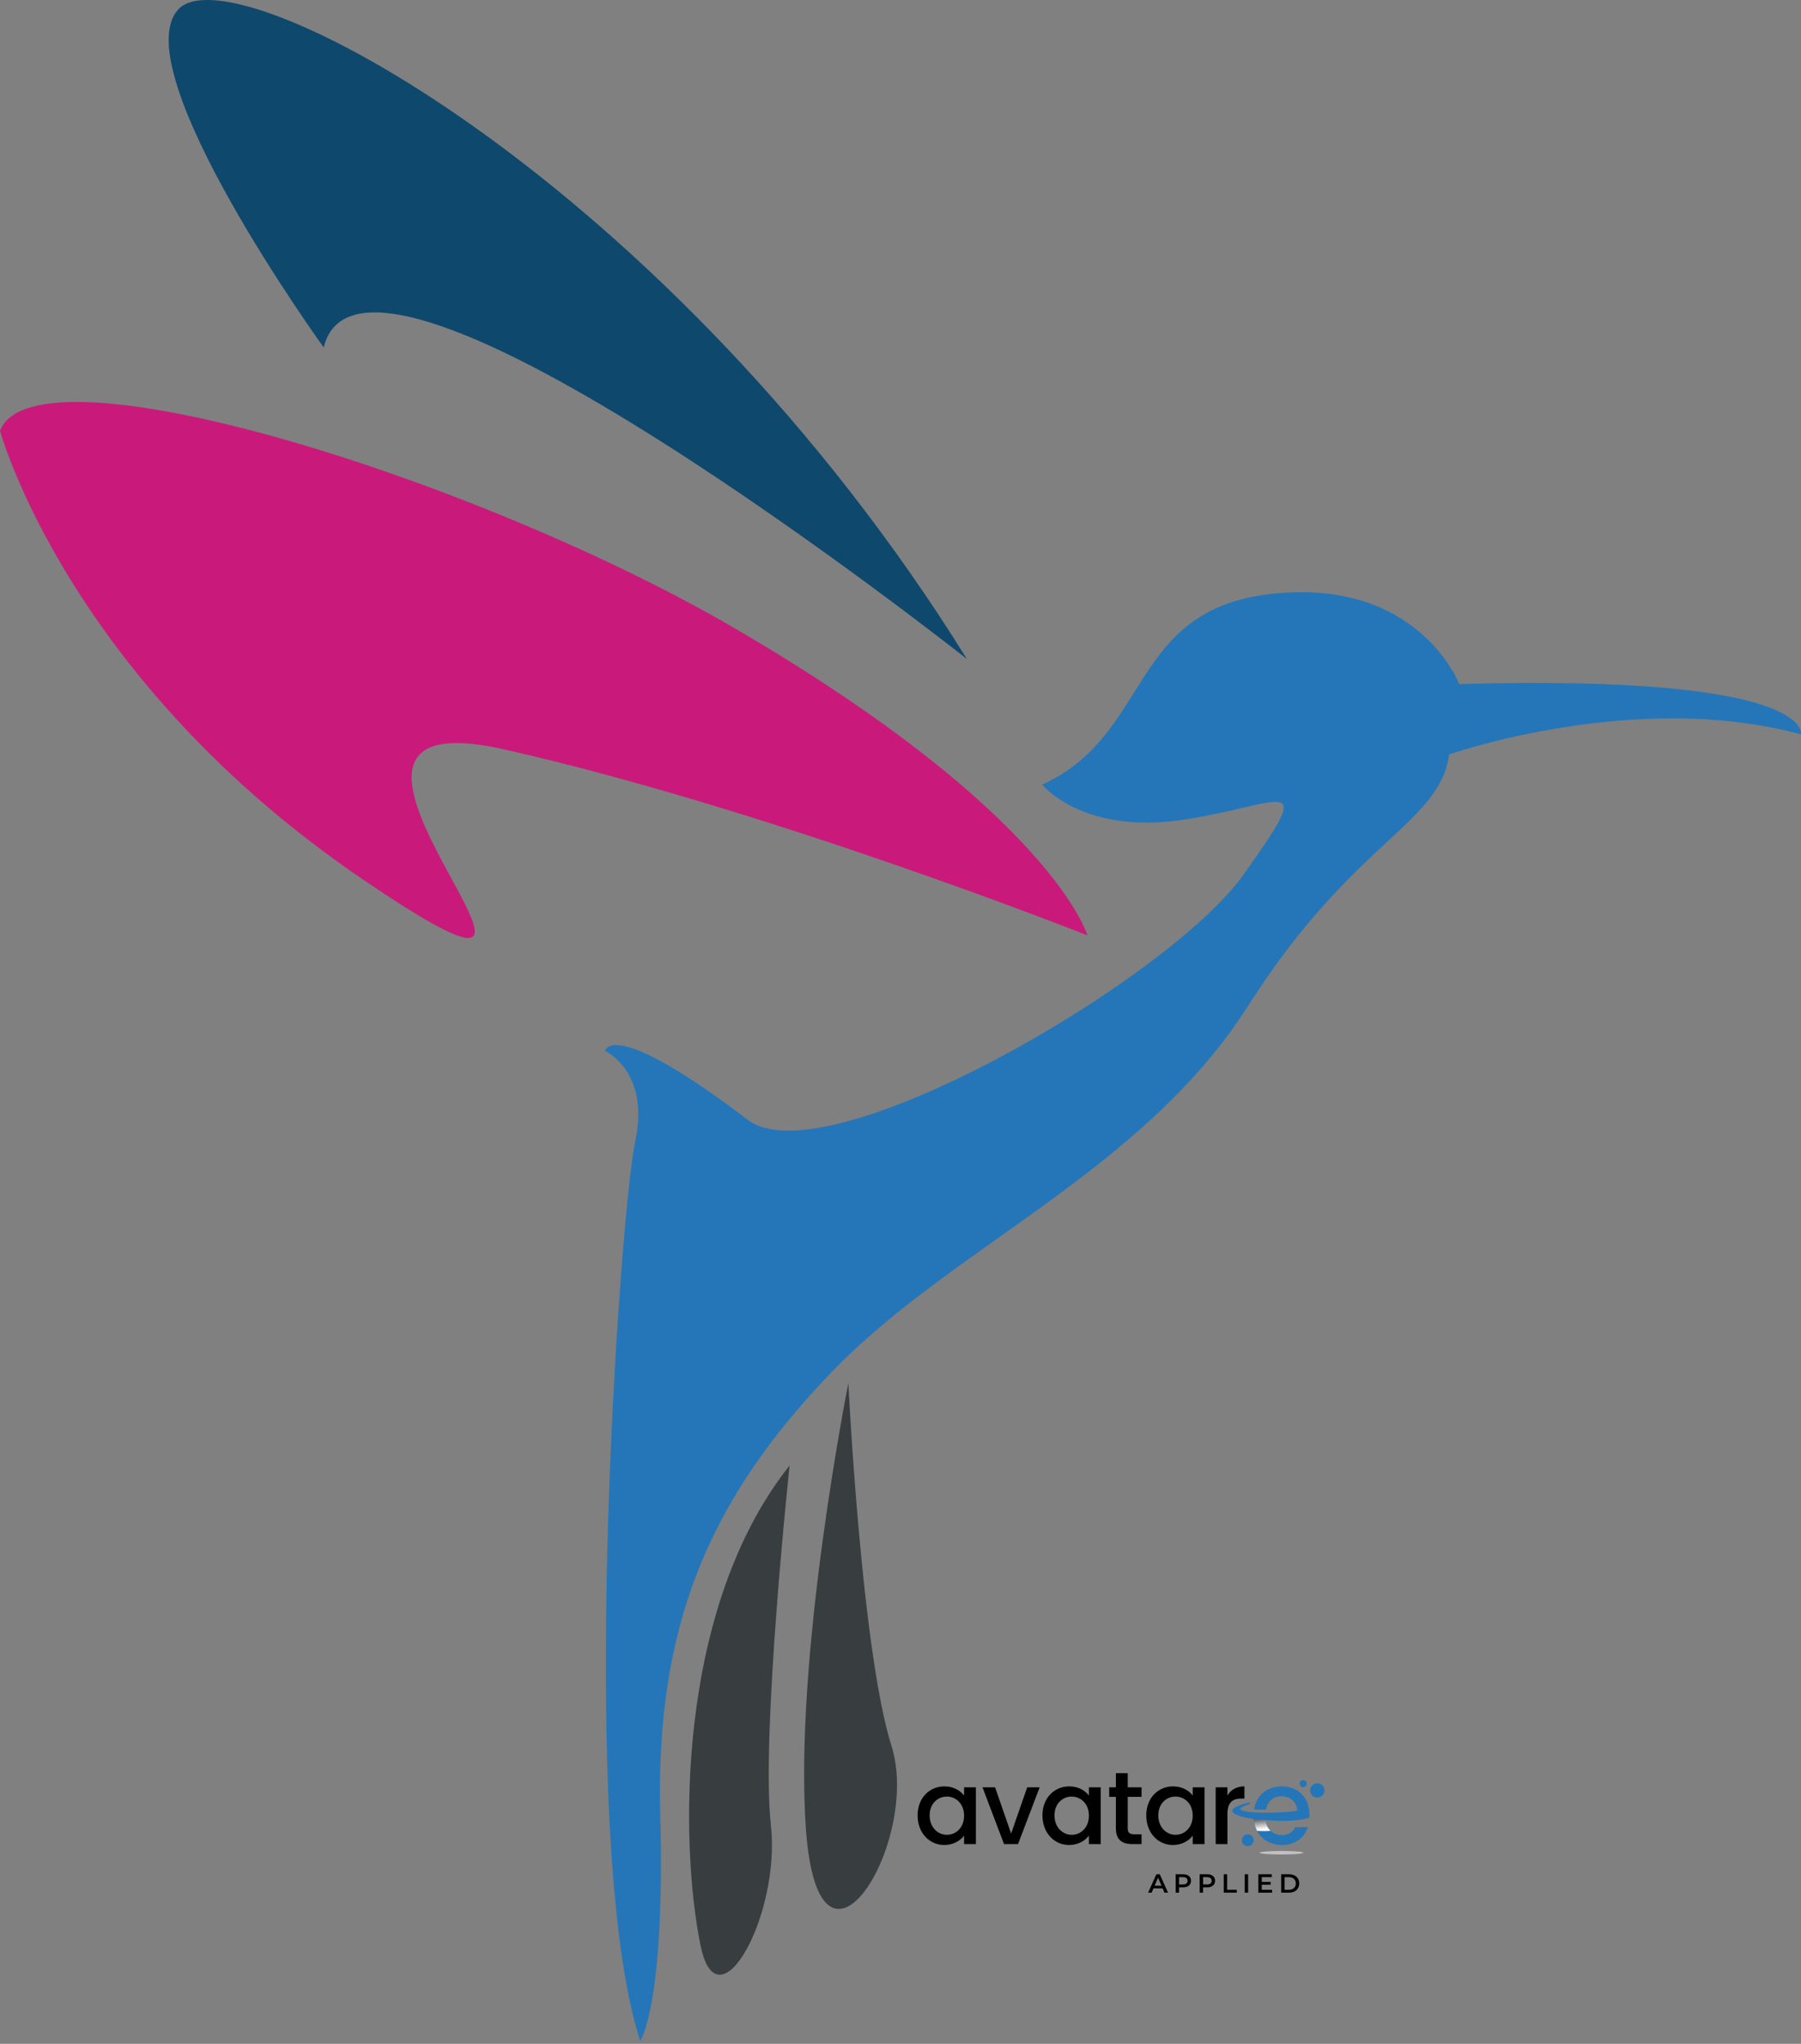 <svg width="579" height="657" viewBox="0 0 579 657" fill="none" xmlns="http://www.w3.org/2000/svg">
<rect x="0" y="0" width="579" height="657" fill="#808080" stroke="none"/>
<path d="M104.064 111.685C104.064 111.685 39.552 22.394 57.323 3.012C75.088 -16.376 215.519 58.368 310.832 211.827C310.832 211.827 116.988 58.368 104.064 111.685Z" fill="#0E486D"/>
<path d="M0 138.464C0 138.464 21.66 218.297 116.969 282.91C212.279 347.529 76.584 221.53 162.2 240.918C247.814 260.291 349.586 300.683 349.586 300.683C349.586 300.683 338.462 261.678 236.508 202.142C153.878 153.888 11.31 109.389 0 138.464Z" fill="#C91A7B"/>
<path d="M194.508 337.836C194.508 337.836 209.049 344.292 204.203 366.909C199.355 389.529 184.817 591.46 205.814 656.071C205.814 656.071 213.888 644.762 212.279 583.374C210.664 521.987 228.432 481.61 267.201 441.216C305.969 400.833 367.353 376.597 401.28 323.295C435.198 269.986 462.664 265.139 465.897 242.518C465.897 242.518 525.662 221.53 578.971 236.07C578.971 236.07 583.81 216.676 469.127 219.899C469.127 219.899 456.202 185.985 409.356 190.839C362.51 195.678 370.585 236.07 335.046 252.228C335.046 252.228 347.971 268.369 380.276 263.524C412.586 258.685 423.888 247.359 399.66 281.297C375.429 315.226 265.371 378.97 240.412 359.975C196.238 326.348 194.508 337.836 194.508 337.836Z" fill="#2576B8"/>
<path d="M225.212 625.366C218.551 592.755 217.286 517.107 253.847 471.092C253.847 471.092 244.601 557.521 247.829 586.596C251.059 615.688 230.719 652.329 225.212 625.366Z" fill="#383D3F"/>
<path d="M272.737 444.622C272.737 444.622 255.09 532.876 259.114 588.217C263.307 645.72 296.297 591.937 286.604 561.24C276.913 530.542 272.737 444.622 272.737 444.622Z" fill="#383D3F"/>
<path d="M303.61 574.238C306.689 574.238 308.809 575.696 309.935 577.186V574.537H313.743V592.782H309.935V590.066C308.775 591.623 306.59 593.079 303.543 593.079C298.809 593.079 295 589.205 295 583.576C295 577.946 298.809 574.238 303.61 574.238ZM304.404 577.516C301.59 577.516 298.875 579.635 298.875 583.576C298.875 587.517 301.59 589.802 304.404 589.802C307.252 589.802 309.935 587.583 309.935 583.642C309.935 579.735 307.252 577.516 304.404 577.516Z" fill="black"/>
<path d="M319.901 574.537L325.067 589.404L330.233 574.537H334.24L327.286 592.782H322.782L315.861 574.537H319.901Z" fill="black"/>
<path d="M343.745 574.238C346.823 574.238 348.944 575.696 350.07 577.186V574.537H353.876V592.782H350.07V590.066C348.91 591.623 346.725 593.079 343.678 593.079C338.943 593.079 335.135 589.205 335.135 583.576C335.135 577.946 338.943 574.238 343.745 574.238ZM344.539 577.516C341.726 577.516 339.008 579.635 339.008 583.576C339.008 587.517 341.725 589.802 344.539 589.802C347.387 589.802 350.069 587.583 350.069 583.642C350.069 579.735 347.387 577.516 344.539 577.516Z" fill="black"/>
<path d="M358.744 577.616H356.592V574.537H358.744V570H362.552V574.537H366.989V577.616H362.552V587.716C362.552 589.073 363.081 589.636 364.671 589.636H366.989V592.782H364.009C360.764 592.782 358.744 591.424 358.744 587.715V577.616Z" fill="black"/>
<path d="M377.12 574.238C380.2 574.238 382.319 575.696 383.445 577.186V574.537H387.253V592.782H383.445V590.066C382.286 591.623 380.1 593.079 377.055 593.079C372.32 593.079 368.512 589.205 368.512 583.576C368.512 577.946 372.32 574.238 377.12 574.238ZM377.916 577.516C375.101 577.516 372.386 579.635 372.386 583.576C372.386 587.517 375.101 589.802 377.916 589.802C380.764 589.802 383.445 587.583 383.445 583.642C383.445 579.735 380.764 577.516 377.916 577.516Z" fill="black"/>
<path d="M394.604 592.782H390.828V574.537H394.604V577.186C395.664 575.365 397.484 574.238 400.067 574.238V578.145H399.106C396.326 578.145 394.603 579.305 394.603 583.178L394.604 592.782Z" fill="black"/>
<path d="M420.094 573.36C420.094 573.987 419.586 574.496 418.956 574.496C418.329 574.496 417.82 573.987 417.82 573.36C417.82 572.732 418.329 572.224 418.956 572.224C419.586 572.223 420.094 572.732 420.094 573.36Z" fill="#2576B8"/>
<path d="M425.822 575.542C425.822 576.823 424.784 577.861 423.504 577.861C422.223 577.861 421.186 576.823 421.186 575.542C421.186 574.262 422.223 573.224 423.504 573.224C424.784 573.224 425.822 574.262 425.822 575.542Z" fill="#2576B8"/>
<path d="M403.044 591.546C403.044 592.6 402.189 593.456 401.135 593.456C400.082 593.456 399.227 592.6 399.227 591.546C399.227 590.493 400.082 589.637 401.135 589.637C402.189 589.637 403.044 590.493 403.044 591.546Z" fill="#2576B8"/>
<path d="M419.022 595.564C419.022 595.883 415.869 596.141 411.977 596.141C408.083 596.141 404.93 595.883 404.93 595.564C404.93 595.244 408.083 594.986 411.977 594.986C415.868 594.986 419.022 595.244 419.022 595.564Z" fill="#C2C0C0"/>
<path d="M417.171 585.066C418.444 584.915 419.708 584.689 420.876 584.356C420.913 584.25 420.965 583.841 420.965 583.212C420.965 577.847 417.289 574.238 412.09 574.238C407.364 574.238 403.932 577.058 403.153 581.607C404.289 581.757 405.624 581.774 406.978 581.719C407.474 579.021 409.467 577.418 411.925 577.418C414.74 577.418 416.959 579.206 417.024 582.019C414.727 582.587 408.695 582.671 408.695 582.671C408.063 582.684 407.471 582.69 406.918 582.69C401.128 582.694 399.45 582.088 398.964 581.73C398.6 581.529 398.681 581.235 399.505 580.814C399.505 580.814 400.493 580.29 401.596 579.971L401.944 579.332C401.944 579.332 394.978 580.789 396.341 582.527C397.275 583.718 400.417 584.368 403.032 584.712C403.484 589.827 407.192 593.079 412.09 593.079C416.56 593.079 419.441 590.529 420.468 587.351H416.395C415.699 588.775 414.408 589.901 412.09 589.901C409.309 589.901 407.156 588.079 406.891 585.066C406.891 585.066 412.111 585.668 417.171 585.066Z" fill="#2576B8"/>
<path d="M408.451 588.516C407.588 587.688 407.02 586.517 406.892 585.067C406.892 585.067 405.133 584.988 403.033 584.713C403.16 586.145 403.549 587.424 404.141 588.534C405.246 588.603 406.99 588.665 408.451 588.516Z" fill="url(#paint0_linear_1601_20498)"/>
<path d="M373.775 607.029H370.82L370.239 608.397H369.107L371.766 602.489H372.847L375.514 608.397H374.366L373.775 607.029ZM373.413 606.168L372.299 603.586L371.192 606.168H373.413Z" fill="black"/>
<path d="M382.899 604.589C382.899 605.89 381.937 606.69 380.383 606.69H379.05V608.396H377.953V602.488H380.383C381.937 602.488 382.899 603.28 382.899 604.589ZM381.793 604.589C381.793 603.846 381.295 603.416 380.332 603.416H379.05V605.761H380.332C381.295 605.761 381.793 605.332 381.793 604.589Z" fill="black"/>
<path d="M390.631 604.589C390.631 605.89 389.669 606.69 388.117 606.69H386.783V608.396H385.686V602.488H388.117C389.669 602.488 390.631 603.28 390.631 604.589ZM389.527 604.589C389.527 603.846 389.029 603.416 388.066 603.416H386.783V605.761H388.066C389.029 605.761 389.527 605.332 389.527 604.589Z" fill="black"/>
<path d="M393.418 602.488H394.514V607.468H397.604V608.396H393.418V602.488Z" fill="black"/>
<path d="M400.162 602.488H401.259V608.396H400.162V602.488Z" fill="black"/>
<path d="M408.974 607.476V608.396H404.543V602.488H408.855V603.408H405.641V604.944H408.493V605.847H405.641V607.476H408.974Z" fill="black"/>
<path d="M411.887 602.488H414.47C416.385 602.488 417.693 603.669 417.693 605.442C417.693 607.214 416.385 608.396 414.47 608.396H411.887V602.488ZM414.419 607.468C415.735 607.468 416.589 606.666 416.589 605.442C416.589 604.218 415.735 603.416 414.419 603.416H412.984V607.468H414.419V607.468Z" fill="black"/>
<defs>
<linearGradient id="paint0_linear_1601_20498" x1="405.914" y1="588.035" x2="405.522" y2="584.855" gradientUnits="userSpaceOnUse">
<stop stop-color="white"/>
<stop offset="1" stop-color="#696A6D"/>
</linearGradient>
</defs>
</svg>
